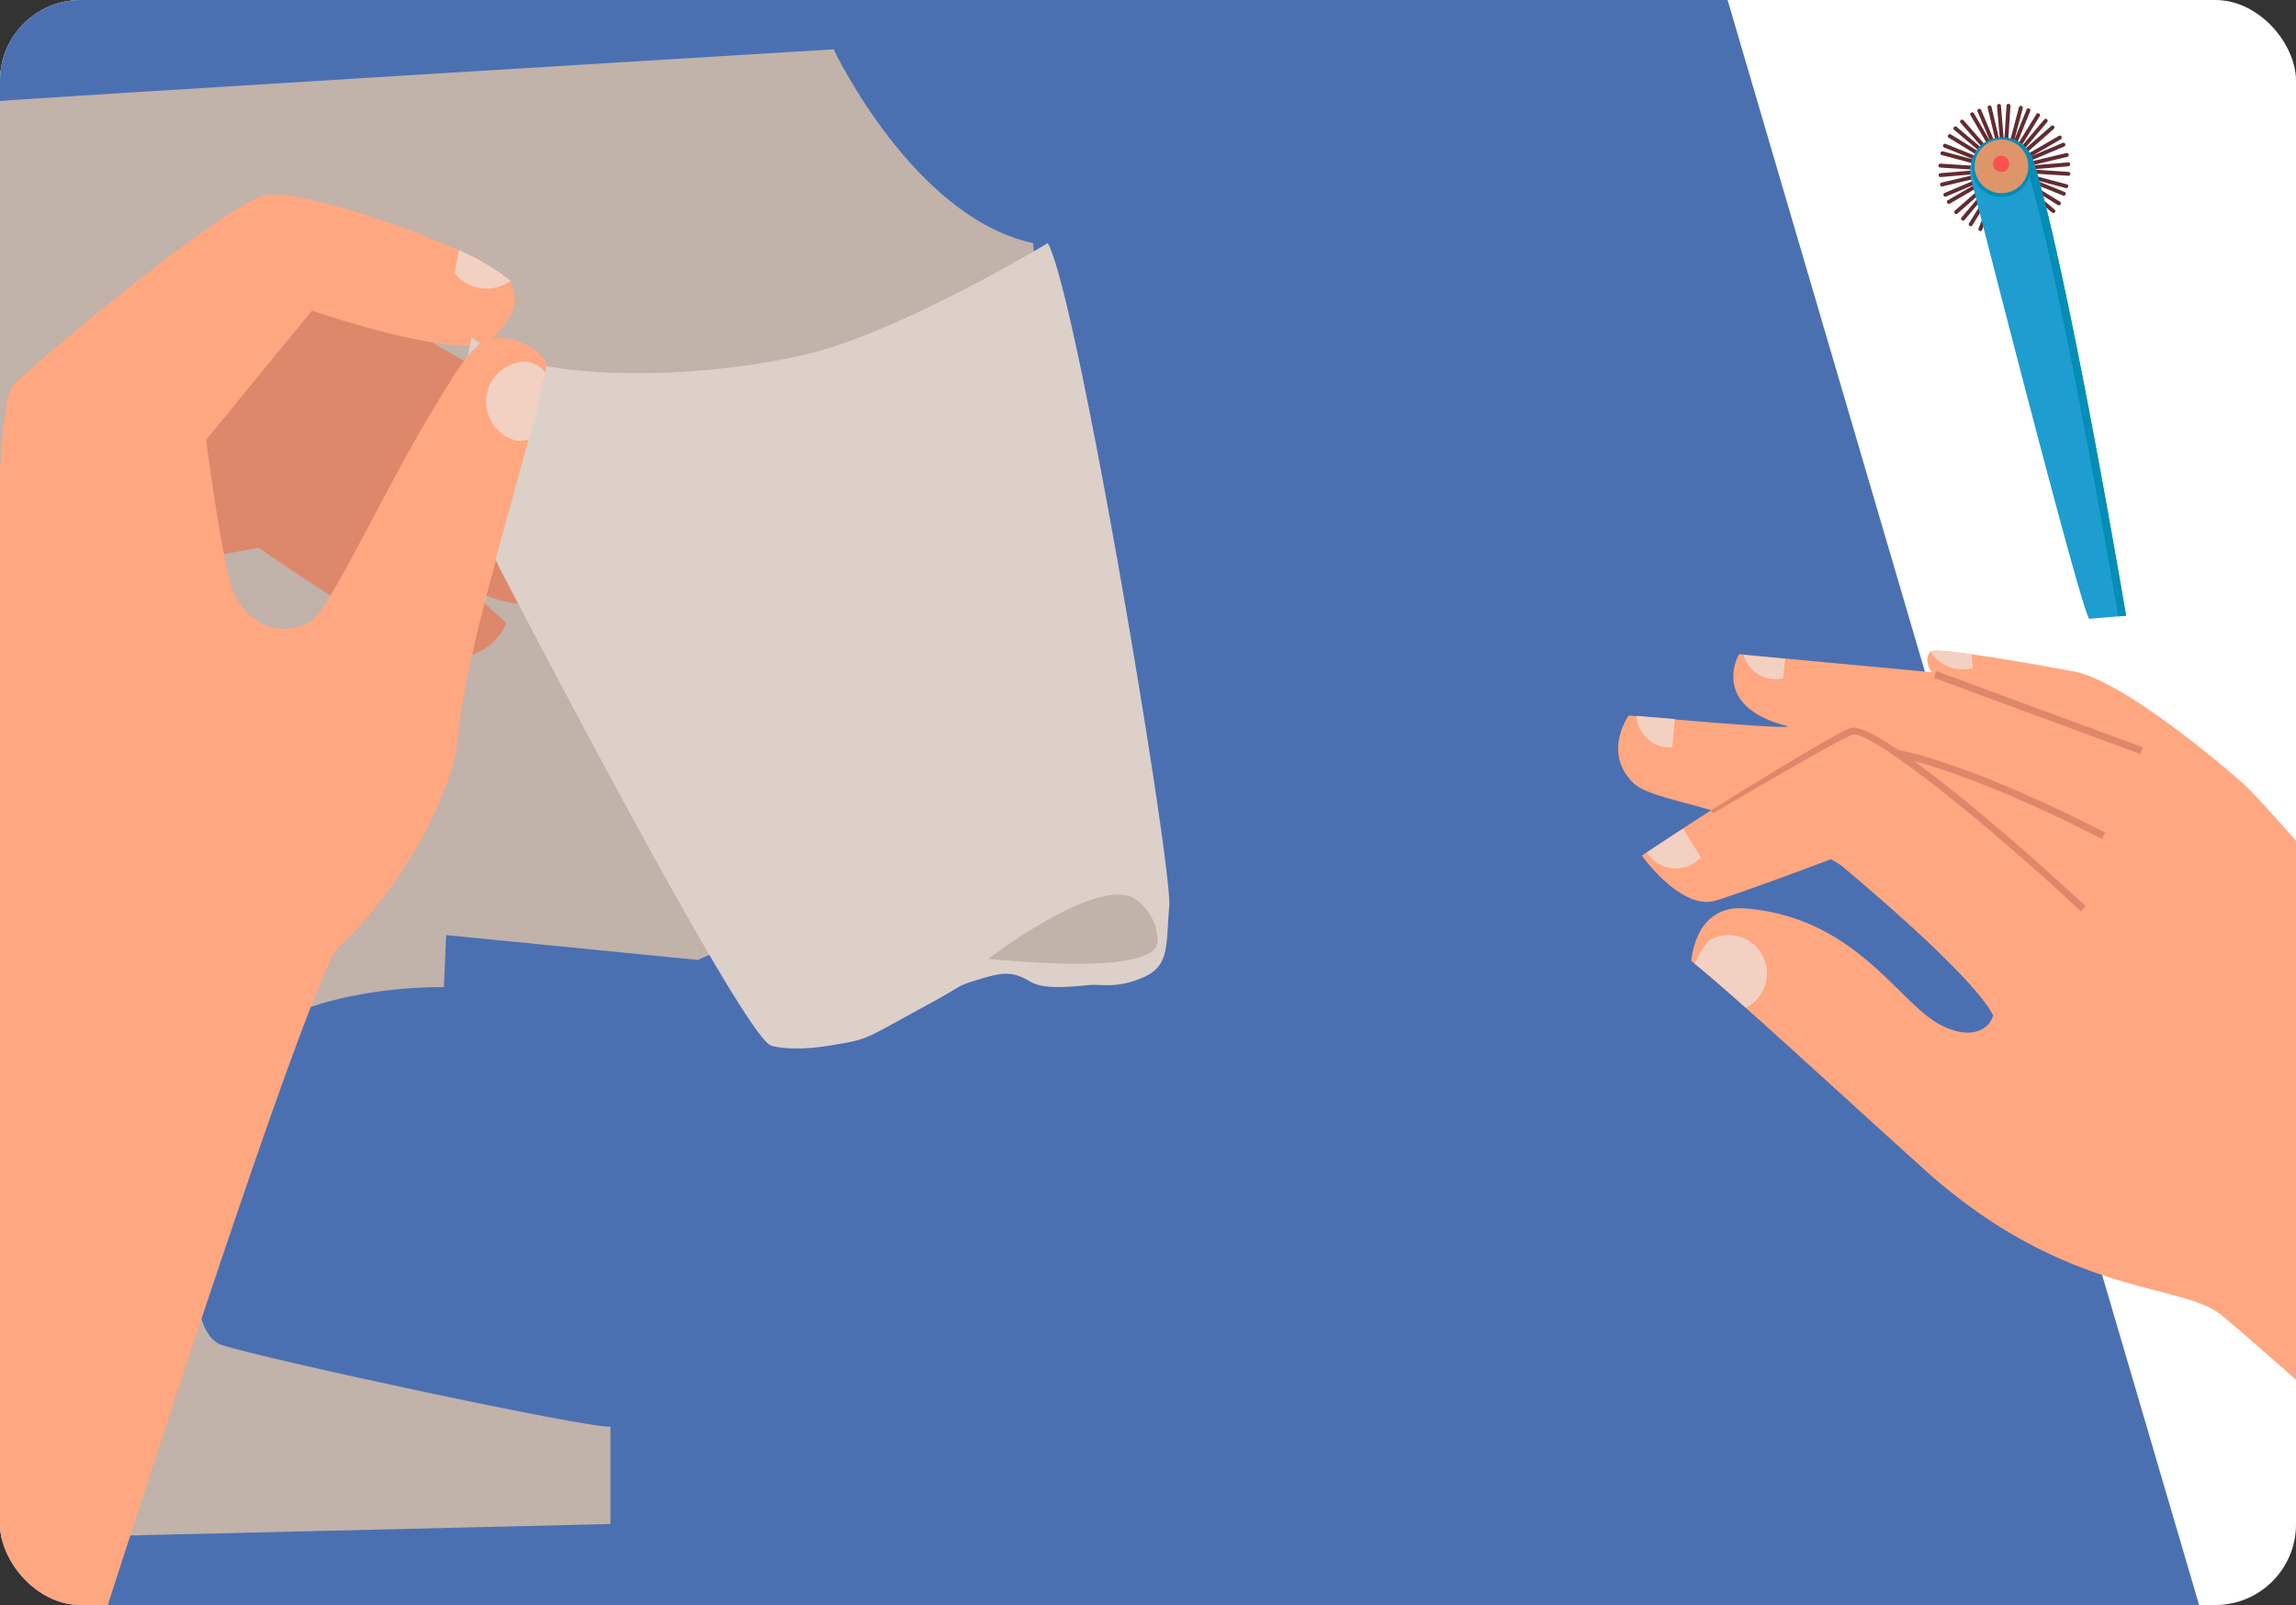 <svg xmlns="http://www.w3.org/2000/svg" xmlns:xlink="http://www.w3.org/1999/xlink" width="256" height="179" viewBox="0 0 256 179">
  <rect x="0" y="0" width="256" height="179" fill="#333333" stroke="none"/>
  <defs>
    <clipPath id="clip-path">
      <rect id="Rectángulo_7440" data-name="Rectángulo 7440" width="256" height="179" rx="9" transform="translate(1128.668 1024.226)" fill="none"/>
    </clipPath>
  </defs>
  <g id="Grupo_60767" data-name="Grupo 60767" transform="translate(-1128.668 -1024.226)">
    <rect id="Rectángulo_7440-2" data-name="Rectángulo 7440" width="256" height="179" rx="9" transform="translate(1128.668 1024.226)" fill="#fff"/>
    <g id="Grupo_60805" data-name="Grupo 60805">
      <g id="Grupo_60804" data-name="Grupo 60804" clip-path="url(#clip-path)">
        <path id="Trazado_116354" data-name="Trazado 116354" d="M1318.307,1014.063l58.171,198.063s-190.53,12.126-193.539,13.137-94.966,3.031-95.977,0-5.557-125.291-5.557-125.291l27.284-99.046Z" fill="#4b70b1"/>
        <path id="Trazado_116355" data-name="Trazado 116355" d="M1128.141,1035.537c1.769-.253,93.474-5.811,93.474-5.811s8.842,18.724,22.232,21.615l6.063,62.435-37.137,14.736-6.316,2.772-28.042-2.772-.253,5.8s-22.231-.506-25.263,11.621-4.042,26.779.506,28.294,40.936,9.348,43.331,9.1v10.863l-74.153,1.769Z" fill="#c1b2aa" style="isolation: isolate"/>
        <g id="Grupo_60776" data-name="Grupo 60776">
          <g id="Grupo_60767-2" data-name="Grupo 60767">
            <path id="Trazado_116356" data-name="Trazado 116356" d="M1403.24,1143.015c-1.91-6.278-22.151-29.488-24.663-31.589-1.039-.88-12.95-11.322-18.79-12.335-.433-.077-6.731-1.264-11.27-1.895-2.367-.347-4.261-.528-4.58-.317-.915.985.135,2.315.135,2.315l-13.606-1.269-7.874-.74c-.079,0-3.292,5.742,5.185,7.973,1.24.346-3.941-.014-8.976-.414-3.842-.327-7.627-.654-8.386-.706a1.457,1.457,0,0,1-.146-.018s-2.952,4.086.486,7.5c1.245,1.22,4.342,1.809,8.716,3.061l-.627.4c-3.736,2.411-6.727,4.392-7.093,4.65-.041.024,4.4,6.218,8.241,5.028,3.5-1.1,11.526-4.117,12.833-4.611.208.143.431.257.641.379.176.11.31.2.445.279,3.272,2.729,14.683,12.421,16.929,16.648a.454.454,0,0,0,.066.073c-.413,1.668-2.595,2.892-6.033,1.008-4.671-2.567-9.341-11.871-21.583-12.9-3.913-.318-5.3,2.525-5.773,4.383a8.016,8.016,0,0,0-.267,1.474s2.583,2.093,6.534,5.65c5.2,4.641,9.859,8.953,19.317,17.5,15.843,14.318,28.618,12.681,33.17,16.281,4.529,3.595,51.806,45.968,51.806,45.968l32.168-29.339S1404.289,1146.426,1403.24,1143.015Z" fill="#ffa780"/>
          </g>
          <g id="Grupo_60768" data-name="Grupo 60768">
            <path id="Trazado_116357" data-name="Trazado 116357" d="M1367.316,1108.319l-23.026-8.5.275-.748,23.026,8.5Z" fill="#dd886b"/>
          </g>
          <g id="Grupo_60769" data-name="Grupo 60769">
            <path id="Trazado_116358" data-name="Trazado 116358" d="M1363.03,1117.779c-15.225-7.783-22.613-9.077-22.686-9.088l.129-.787c.3.051,7.56,1.313,22.92,9.166Z" fill="#dd886b"/>
          </g>
          <g id="Grupo_60770" data-name="Grupo 60770">
            <path id="Trazado_116359" data-name="Trazado 116359" d="M1325.068,1130.589a4.283,4.283,0,0,1-1.466,5.873,2.634,2.634,0,0,1-.281.153c-3.451-3.1-5.7-4.928-5.7-4.928a10.089,10.089,0,0,1,1.572-2.565A4.283,4.283,0,0,1,1325.068,1130.589Z" fill="#f2d1c2"/>
          </g>
          <g id="Grupo_60771" data-name="Grupo 60771">
            <path id="Trazado_116360" data-name="Trazado 116360" d="M1316.329,1116.644l1.978,3.2a3.5,3.5,0,0,1-.843.69,3.785,3.785,0,0,1-5.163-1.231C1312.544,1119.122,1314.127,1118.078,1316.329,1116.644Z" fill="#f2d1c2"/>
          </g>
          <g id="Grupo_60772" data-name="Grupo 60772">
            <path id="Trazado_116361" data-name="Trazado 116361" d="M1315.419,1104.419l-.3,3.158a3.724,3.724,0,0,1-3.982-3.518C1311.6,1104.1,1313.3,1104.25,1315.419,1104.419Z" fill="#f2d1c2"/>
          </g>
          <g id="Grupo_60773" data-name="Grupo 60773">
            <path id="Trazado_116362" data-name="Trazado 116362" d="M1327.706,1097.7l-.227,2.173a3.7,3.7,0,0,1-4.017-1.72,3.75,3.75,0,0,1-.393-.885Z" fill="#f2d1c2"/>
          </g>
          <g id="Grupo_60774" data-name="Grupo 60774">
            <path id="Trazado_116363" data-name="Trazado 116363" d="M1348.517,1097.2l.1,1.538a4.274,4.274,0,0,1-4.706-1.838C1344.256,1096.668,1346.15,1096.849,1348.517,1097.2Z" fill="#f2d1c2"/>
          </g>
          <g id="Grupo_60775" data-name="Grupo 60775">
            <path id="Trazado_116364" data-name="Trazado 116364" d="M1360.691,1125.877c-10.47-9.833-23.588-20.346-25.472-19.7-1.812.623-15.4,8.67-15.537,8.751l-.256-.34c.564-.333,13.646-8.515,15.534-9.165,3.112-1.068,21.518,15.4,26.277,19.873Z" fill="#dd886b"/>
          </g>
        </g>
        <g id="Grupo_60793" data-name="Grupo 60793">
          <g id="Grupo_60778" data-name="Grupo 60778">
            <g id="Grupo_60777" data-name="Grupo 60777">
              <path id="Trazado_116365" data-name="Trazado 116365" d="M1136.856,1070.117s23.527-14.858,26.8-14.453,33.077,18.5,33.077,18.5-.567,4.98-5.123,6.1-26.053-7.668-26.053-7.668l-24.076,10.909Z" fill="#dd886b"/>
            </g>
          </g>
          <g id="Grupo_60780" data-name="Grupo 60780">
            <g id="Grupo_60779" data-name="Grupo 60779">
              <path id="Trazado_116366" data-name="Trazado 116366" d="M1133.5,1073.484s25.077-11.261,28.286-10.381,30.772,23.135,30.772,23.135-1.13,4.844-5.786,5.286-23.975-11.345-23.975-11.345l-25.858,8.374Z" fill="#dd886b"/>
            </g>
          </g>
          <g id="Grupo_60782" data-name="Grupo 60782">
            <g id="Grupo_60781" data-name="Grupo 60781">
              <path id="Trazado_116367" data-name="Trazado 116367" d="M1139.525,1073.89s15.632-4.24,18.59-3.143,27.014,22.96,27.014,22.96a6.273,6.273,0,0,1-5.966,3.838c-4.449-.137-21.66-12.234-21.66-12.234l-14.653,2.74Z" fill="#dd886b"/>
            </g>
          </g>
          <g id="Grupo_60784" data-name="Grupo 60784">
            <g id="Grupo_60783" data-name="Grupo 60783">
              <path id="Trazado_116368" data-name="Trazado 116368" d="M1183.21,1062.349a2.672,2.672,0,0,0-.408.12c-1.4.865-3.151,3.106-5,6.04a.35.35,0,0,1-.043.083c-5.59,8.82-12.262,23.623-14.495,24.984-3.019,1.838-7.851.544-9.107-5.046-1.342-5.969-2.5-15.267-2.5-15.267l11.8-14.4s13.685,4.743,18.684,3.746c.048,0,.079-.021.126-.024.174-.042.708-.185.99-.266.121-.119.226-.22.316-.322,3.587-3.563,2.367-5.038,2.029-6.438a24.123,24.123,0,0,0-5.755-3.41c-.147-.055-.295-.126-.442-.2-8.177-3.618-18.389-6.572-21.224-5.941-4.346.975-25.294,18.3-28.058,21.206-2.765,2.892-1.641,49.963-1.641,49.963L1099.53,1187.5l36.049,31.7s27.233-86,30.878-89.389c6.717-6.206,12.677-16.867,13.257-23.252.8-8.887,5.449-23.875,8-33.392.616-2.27,1.106-4.23,1.4-5.716a17.013,17.013,0,0,0,.277-1.8,4.862,4.862,0,0,0,.019-.751C1189.268,1063.331,1186.142,1061.745,1183.21,1062.349Z" fill="#ffa780"/>
            </g>
          </g>
          <g id="Grupo_60786" data-name="Grupo 60786">
            <g id="Grupo_60785" data-name="Grupo 60785">
              <path id="Trazado_116369" data-name="Trazado 116369" d="M1183.786,1062.1a3.163,3.163,0,0,0-.847.305A8.425,8.425,0,0,0,1183.786,1062.1Z" fill="#ffa780"/>
            </g>
          </g>
          <g id="Grupo_60788" data-name="Grupo 60788">
            <g id="Grupo_60787" data-name="Grupo 60787">
              <path id="Trazado_116370" data-name="Trazado 116370" d="M1185.6,1055.554a4.6,4.6,0,0,1-6.242-.86l.487-2.55A24.123,24.123,0,0,1,1185.6,1055.554Z" fill="#f2d1c2"/>
            </g>
          </g>
          <path id="Trazado_116371" data-name="Trazado 116371" d="M1245.489,1051.341s-12.884,7.817-23.495,11.417-34.1,4.926-40.737-.948a39.078,39.078,0,0,0,3.411,26.337s26.526,51.158,29.937,52.674c0,0,2.084.758,6.631,0s3.437-.519,11.558-4.927c3.382-1.835,2.353-1.654,5.4-2.557,2.276-.675,3.411-.774,5.211.284.887.521,1.989.947,6.536.473,1.607-.167,3.127.437,6.158-.852s2.558-3.6,2.937-7.958S1248.71,1056.787,1245.489,1051.341Z" fill="#dcd0c9" style="isolation: isolate"/>
          <g id="Grupo_60790" data-name="Grupo 60790">
            <g id="Grupo_60789" data-name="Grupo 60789">
              <path id="Trazado_116372" data-name="Trazado 116372" d="M1189.56,1065.021c0,.048-.03.305-.068.738-.014.049-.01.113-.022.177-.063.275-.177.777-.346,1.441-.36,1.457-.894,3.5-1.521,5.834-1.52,5.611-3.517,12.846-4.439,16.14-2.145-6.32-3.63-12.806-6.42-18.96.331-.626.678-1.221,1.011-1.8a.35.35,0,0,0,.043-.083c1.638-2.793,3.137-4.972,4.342-5.905.092-.069.168-.122.245-.174a1.323,1.323,0,0,0,.139-.088,3.9,3.9,0,0,0,.78-.3,1.482,1.482,0,0,1,.268-.048C1186.225,1061.517,1189.454,1063.512,1189.56,1065.021Z" fill="#ffa780"/>
            </g>
          </g>
          <g id="Grupo_60792" data-name="Grupo 60792">
            <g id="Grupo_60791" data-name="Grupo 60791">
              <path id="Trazado_116373" data-name="Trazado 116373" d="M1189.492,1065.759c-.014.049-.01.113-.022.177-.063.275-.177.777-.346,1.441-.306,1.566-.8,3.526-1.412,5.8a.408.408,0,0,1-.109.038,3.354,3.354,0,0,1-1.429.133,4.475,4.475,0,0,1,1.108-8.794,3.415,3.415,0,0,1,2.108,1.1A.779.779,0,0,1,1189.492,1065.759Z" fill="#f2d1c2"/>
            </g>
          </g>
          <path id="Trazado_116374" data-name="Trazado 116374" d="M1238.857,1131.158s13.013-9.973,16.769-6.379a5.815,5.815,0,0,1,2.115,4.294C1257.741,1129.894,1257.805,1132.926,1238.857,1131.158Z" fill="#c1b2aa" style="isolation: isolate"/>
        </g>
        <g id="Grupo_60803" data-name="Grupo 60803">
          <g id="Grupo_60794" data-name="Grupo 60794">
            <rect id="Rectángulo_7612" data-name="Rectángulo 7612" width="0.436" height="14.723" rx="0.194" transform="translate(1359.266 1041.246) rotate(76.677)" fill="#622c31"/>
            <rect id="Rectángulo_7613" data-name="Rectángulo 7613" width="0.436" height="14.723" rx="0.194" transform="translate(1354.061 1050.267) rotate(166.677)" fill="#622c31"/>
            <rect id="Rectángulo_7614" data-name="Rectángulo 7614" width="0.436" height="14.723" rx="0.194" transform="translate(1348.472 1049.533) rotate(-148.323)" fill="#622c31"/>
            <rect id="Rectángulo_7615" data-name="Rectángulo 7615" width="0.436" height="14.723" rx="0.194" transform="translate(1345.774 1039.474) rotate(-58.323)" fill="#622c31"/>
            <rect id="Rectángulo_7616" data-name="Rectángulo 7616" width="0.436" height="14.723" rx="0.194" transform="translate(1359.513 1043.409) rotate(93.681)" fill="#622c31"/>
            <rect id="Rectángulo_7617" data-name="Rectángulo 7617" width="0.436" height="14.723" rx="0.194" transform="translate(1351.897 1050.514) rotate(-176.319)" fill="#622c31"/>
            <rect id="Rectángulo_7618" data-name="Rectángulo 7618" width="0.436" height="14.723" rx="0.194" transform="translate(1346.768 1048.178) rotate(-131.319)" fill="#622c31"/>
            <rect id="Rectángulo_7619" data-name="Rectángulo 7619" width="0.436" height="14.723" rx="0.194" transform="translate(1347.129 1037.769) rotate(-41.319)" fill="#622c31"/>
            <rect id="Rectángulo_7620" data-name="Rectángulo 7620" width="0.436" height="14.723" rx="0.194" transform="translate(1359.323 1044.836) rotate(104.898)" fill="#622c31"/>
            <rect id="Rectángulo_7621" data-name="Rectángulo 7621" width="0.436" height="14.723" rx="0.194" transform="translate(1350.471 1050.324) rotate(-165.102)" fill="#622c31"/>
            <rect id="Rectángulo_7622" data-name="Rectángulo 7622" width="0.436" height="14.723" rx="0.194" transform="translate(1345.893 1047.034) rotate(-120.102)" fill="#622c31"/>
            <rect id="Rectángulo_7623" data-name="Rectángulo 7623" width="0.436" height="14.723" rx="0.194" transform="translate(1348.272 1036.895) rotate(-30.102)" fill="#622c31"/>
            <rect id="Rectángulo_7624" data-name="Rectángulo 7624" width="0.436" height="14.723" rx="0.194" transform="matrix(0.084, 0.996, -0.996, 0.084, 1359.469, 1042.318)" fill="#622c31"/>
            <rect id="Rectángulo_7625" data-name="Rectángulo 7625" width="0.436" height="14.723" rx="0.194" transform="matrix(-0.996, 0.084, -0.084, -0.996, 1352.989, 1050.471)" fill="#622c31"/>
            <rect id="Rectángulo_7626" data-name="Rectángulo 7626" width="0.436" height="14.723" rx="0.194" transform="matrix(-0.764, -0.645, 0.645, -0.764, 1347.57, 1048.919)" fill="#622c31"/>
            <rect id="Rectángulo_7627" data-name="Rectángulo 7627" width="0.436" height="14.723" rx="0.194" transform="matrix(0.645, -0.764, 0.764, 0.645, 1346.388, 1038.571)" fill="#622c31"/>
            <rect id="Rectángulo_7628" data-name="Rectángulo 7628" width="0.436" height="14.723" rx="0.194" transform="translate(1359.059 1045.712) rotate(112.021)" fill="#622c31"/>
            <rect id="Rectángulo_7629" data-name="Rectángulo 7629" width="0.436" height="14.723" rx="0.194" transform="translate(1349.594 1050.06) rotate(-157.979)" fill="#622c31"/>
            <rect id="Rectángulo_7630" data-name="Rectángulo 7630" width="0.436" height="14.723" rx="0.194" transform="translate(1345.461 1046.228) rotate(-112.979)" fill="#622c31"/>
            <rect id="Rectángulo_7631" data-name="Rectángulo 7631" width="0.436" height="14.723" rx="0.194" transform="translate(1349.078 1036.462) rotate(-22.979)" fill="#622c31"/>
          </g>
          <g id="Grupo_60802" data-name="Grupo 60802">
            <g id="Grupo_60797" data-name="Grupo 60797">
              <g id="Grupo_60795" data-name="Grupo 60795">
                <path id="Trazado_116375" data-name="Trazado 116375" d="M1361.618,1093.237c-.829-.749-10.886-40.049-13.135-48.866a4.185,4.185,0,0,1,.661-3.525,3.615,3.615,0,0,1,6.248,1.335c3.865,12.347,10.331,50.711,10.331,50.711Z" fill="#1e9dd0"/>
              </g>
              <g id="Grupo_60796" data-name="Grupo 60796">
                <path id="Trazado_116376" data-name="Trazado 116376" d="M1349.195,1040.787a3.62,3.62,0,0,1,5.43,2.069c3.581,11.439,9.394,45.205,10.229,50.109l.869-.073s-6.466-38.364-10.331-50.711A3.615,3.615,0,0,0,1349.195,1040.787Z" fill="#048db7"/>
              </g>
            </g>
            <g id="Grupo_60801" data-name="Grupo 60801">
              <g id="Grupo_60798" data-name="Grupo 60798">
                <path id="Trazado_116377" data-name="Trazado 116377" d="M1353.439,1040.055a3.289,3.289,0,1,1-4.531,1.307A3.334,3.334,0,0,1,1353.439,1040.055Z" fill="#048db7"/>
              </g>
              <g id="Grupo_60799" data-name="Grupo 60799">
                <path id="Trazado_116378" data-name="Trazado 116378" d="M1353.227,1040.131a2.994,2.994,0,1,1-4.039,1.238A2.987,2.987,0,0,1,1353.227,1040.131Z" fill="#de956a"/>
              </g>
              <g id="Grupo_60800" data-name="Grupo 60800">
                <path id="Trazado_116379" data-name="Trazado 116379" d="M1352.211,1041.7a.906.906,0,1,1-1.222.375A.9.9,0,0,1,1352.211,1041.7Z" fill="#f95150"/>
              </g>
            </g>
          </g>
        </g>
      </g>
    </g>
  </g>
</svg>
